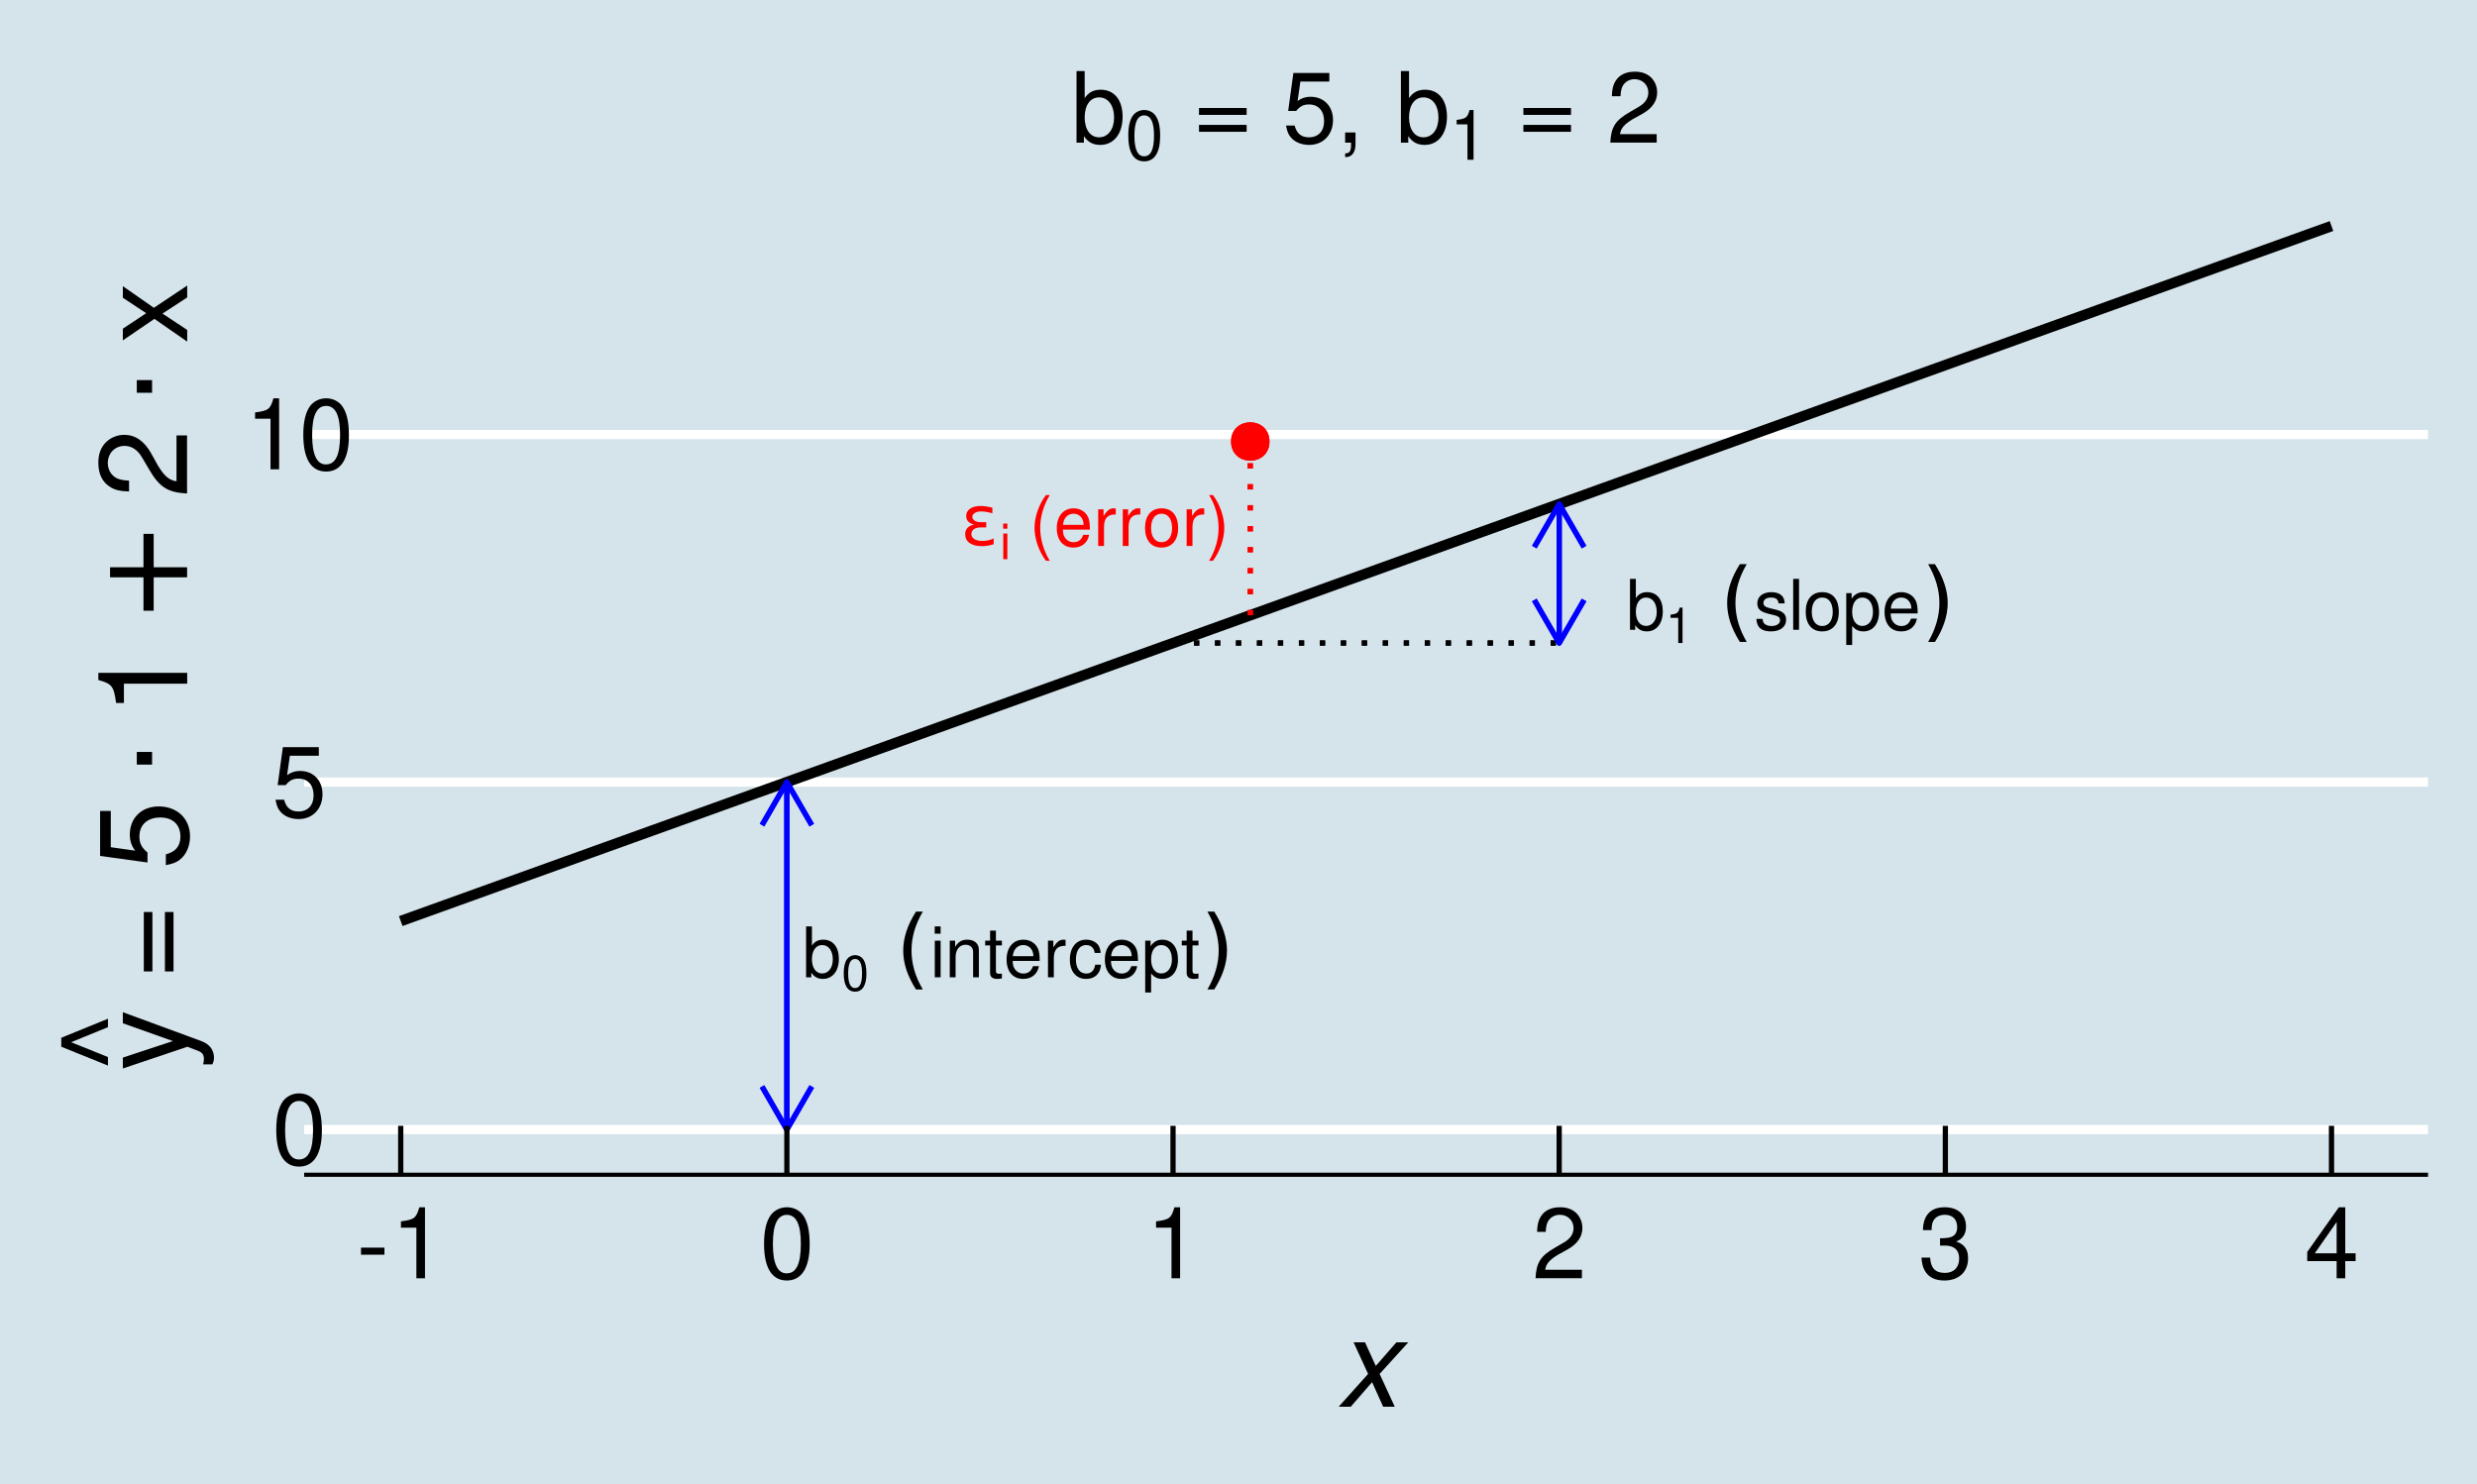 <?xml version="1.0" encoding="UTF-8"?>
<svg xmlns="http://www.w3.org/2000/svg" xmlns:xlink="http://www.w3.org/1999/xlink" width="504pt" height="302pt" viewBox="0 0 504 302" version="1.1">
<defs>
<g>
<symbol overflow="visible" id="glyph0-0">
<path style="stroke:none;" d=""/>
</symbol>
<symbol overflow="visible" id="glyph0-1">
<path style="stroke:none;" d="M 0.766 -10.359 L 0.766 0 L 1.828 0 L 1.828 -0.953 C 2.406 -0.078 3.156 0.328 4.188 0.328 C 6.156 0.328 7.438 -1.281 7.438 -3.75 C 7.438 -6.172 6.234 -7.656 4.25 -7.656 C 3.234 -7.656 2.5 -7.281 1.953 -6.438 L 1.953 -10.359 Z M 4.031 -6.562 C 5.344 -6.562 6.203 -5.406 6.203 -3.625 C 6.203 -1.938 5.312 -0.781 4.031 -0.781 C 2.766 -0.781 1.953 -1.922 1.953 -3.672 C 1.953 -5.422 2.766 -6.562 4.031 -6.562 Z M 4.031 -6.562 "/>
</symbol>
<symbol overflow="visible" id="glyph0-2">
<path style="stroke:none;" d="M 2.141 -7.453 L 0.953 -7.453 L 0.953 0 L 2.141 0 Z M 2.141 -10.359 L 0.938 -10.359 L 0.938 -8.875 L 2.141 -8.875 Z M 2.141 -10.359 "/>
</symbol>
<symbol overflow="visible" id="glyph0-3">
<path style="stroke:none;" d="M 1 -7.453 L 1 0 L 2.188 0 L 2.188 -4.109 C 2.188 -5.625 2.984 -6.625 4.203 -6.625 C 5.141 -6.625 5.75 -6.062 5.75 -5.156 L 5.75 0 L 6.922 0 L 6.922 -5.625 C 6.922 -6.875 6 -7.656 4.562 -7.656 C 3.453 -7.656 2.75 -7.234 2.094 -6.203 L 2.094 -7.453 Z M 1 -7.453 "/>
</symbol>
<symbol overflow="visible" id="glyph0-4">
<path style="stroke:none;" d="M 3.609 -7.453 L 2.391 -7.453 L 2.391 -9.5 L 1.203 -9.5 L 1.203 -7.453 L 0.203 -7.453 L 0.203 -6.484 L 1.203 -6.484 L 1.203 -0.859 C 1.203 -0.078 1.719 0.328 2.641 0.328 C 2.953 0.328 3.219 0.297 3.609 0.234 L 3.609 -0.766 C 3.438 -0.719 3.281 -0.719 3.047 -0.719 C 2.531 -0.719 2.391 -0.859 2.391 -1.375 L 2.391 -6.484 L 3.609 -6.484 Z M 3.609 -7.453 "/>
</symbol>
<symbol overflow="visible" id="glyph0-5">
<path style="stroke:none;" d="M 7.297 -3.328 C 7.297 -4.469 7.203 -5.141 7 -5.703 C 6.516 -6.922 5.375 -7.656 3.984 -7.656 C 1.906 -7.656 0.562 -6.078 0.562 -3.625 C 0.562 -1.172 1.844 0.328 3.953 0.328 C 5.656 0.328 6.844 -0.641 7.141 -2.266 L 5.938 -2.266 C 5.609 -1.281 4.953 -0.766 4 -0.766 C 3.234 -0.766 2.609 -1.109 2.203 -1.734 C 1.922 -2.156 1.812 -2.594 1.812 -3.328 Z M 1.828 -4.297 C 1.938 -5.672 2.766 -6.562 3.969 -6.562 C 5.172 -6.562 6.016 -5.625 6.016 -4.297 Z M 1.828 -4.297 "/>
</symbol>
<symbol overflow="visible" id="glyph0-6">
<path style="stroke:none;" d="M 0.984 -7.453 L 0.984 0 L 2.172 0 L 2.172 -3.875 C 2.188 -5.656 2.922 -6.453 4.562 -6.406 L 4.562 -7.625 C 4.359 -7.656 4.25 -7.656 4.109 -7.656 C 3.344 -7.656 2.766 -7.203 2.078 -6.094 L 2.078 -7.453 Z M 0.984 -7.453 "/>
</symbol>
<symbol overflow="visible" id="glyph0-7">
<path style="stroke:none;" d="M 6.703 -4.953 C 6.641 -5.672 6.484 -6.141 6.203 -6.562 C 5.688 -7.25 4.797 -7.656 3.75 -7.656 C 1.734 -7.656 0.438 -6.078 0.438 -3.594 C 0.438 -1.188 1.719 0.328 3.734 0.328 C 5.516 0.328 6.641 -0.734 6.781 -2.562 L 5.594 -2.562 C 5.391 -1.359 4.781 -0.766 3.766 -0.766 C 2.453 -0.766 1.672 -1.828 1.672 -3.594 C 1.672 -5.453 2.453 -6.562 3.734 -6.562 C 4.734 -6.562 5.359 -5.984 5.5 -4.953 Z M 6.703 -4.953 "/>
</symbol>
<symbol overflow="visible" id="glyph0-8">
<path style="stroke:none;" d="M 0.766 3.094 L 1.969 3.094 L 1.969 -0.781 C 2.594 -0.016 3.281 0.328 4.25 0.328 C 6.188 0.328 7.438 -1.219 7.438 -3.594 C 7.438 -6.094 6.219 -7.656 4.234 -7.656 C 3.234 -7.656 2.422 -7.203 1.859 -6.328 L 1.859 -7.453 L 0.766 -7.453 Z M 4.031 -6.562 C 5.344 -6.562 6.203 -5.406 6.203 -3.625 C 6.203 -1.938 5.328 -0.781 4.031 -0.781 C 2.766 -0.781 1.969 -1.922 1.969 -3.672 C 1.969 -5.422 2.766 -6.562 4.031 -6.562 Z M 4.031 -6.562 "/>
</symbol>
<symbol overflow="visible" id="glyph0-9">
<path style="stroke:none;" d="M 6.234 -5.375 C 6.219 -6.844 5.25 -7.656 3.531 -7.656 C 1.797 -7.656 0.672 -6.766 0.672 -5.391 C 0.672 -4.219 1.266 -3.672 3.031 -3.234 L 4.141 -2.969 C 4.969 -2.766 5.297 -2.469 5.297 -1.953 C 5.297 -1.234 4.594 -0.766 3.562 -0.766 C 2.922 -0.766 2.375 -0.953 2.078 -1.266 C 1.891 -1.484 1.812 -1.688 1.734 -2.219 L 0.484 -2.219 C 0.547 -0.5 1.5 0.328 3.453 0.328 C 5.328 0.328 6.531 -0.594 6.531 -2.031 C 6.531 -3.141 5.906 -3.75 4.422 -4.109 L 3.281 -4.375 C 2.312 -4.609 1.906 -4.922 1.906 -5.453 C 1.906 -6.141 2.516 -6.562 3.484 -6.562 C 4.438 -6.562 4.953 -6.156 4.984 -5.375 Z M 6.234 -5.375 "/>
</symbol>
<symbol overflow="visible" id="glyph0-10">
<path style="stroke:none;" d="M 2.156 -10.359 L 0.969 -10.359 L 0.969 0 L 2.156 0 Z M 2.156 -10.359 "/>
</symbol>
<symbol overflow="visible" id="glyph0-11">
<path style="stroke:none;" d="M 3.875 -7.656 C 1.766 -7.656 0.516 -6.172 0.516 -3.672 C 0.516 -1.156 1.766 0.328 3.875 0.328 C 5.984 0.328 7.25 -1.172 7.25 -3.609 C 7.25 -6.203 6.031 -7.656 3.875 -7.656 Z M 3.875 -6.562 C 5.219 -6.562 6.016 -5.469 6.016 -3.625 C 6.016 -1.859 5.188 -0.766 3.875 -0.766 C 2.562 -0.766 1.75 -1.859 1.75 -3.672 C 1.75 -5.469 2.562 -6.562 3.875 -6.562 Z M 3.875 -6.562 "/>
</symbol>
<symbol overflow="visible" id="glyph0-12">
<path style="stroke:none;" d=""/>
</symbol>
<symbol overflow="visible" id="glyph0-13">
<path style="stroke:none;" d="M 3.359 -10.359 C 1.938 -8.5 1.031 -5.922 1.031 -3.688 C 1.031 -1.438 1.938 1.156 3.359 3.016 L 4.141 3.016 C 2.891 0.984 2.188 -1.406 2.188 -3.688 C 2.188 -5.938 2.891 -8.344 4.141 -10.359 Z M 3.359 -10.359 "/>
</symbol>
<symbol overflow="visible" id="glyph0-14">
<path style="stroke:none;" d="M 1.328 3.016 C 2.75 1.156 3.641 -1.438 3.641 -3.672 C 3.641 -5.922 2.75 -8.5 1.328 -10.359 L 0.547 -10.359 C 1.797 -8.328 2.484 -5.938 2.484 -3.672 C 2.484 -1.406 1.797 1 0.547 3.016 Z M 1.328 3.016 "/>
</symbol>
<symbol overflow="visible" id="glyph1-0">
<path style="stroke:none;" d=""/>
</symbol>
<symbol overflow="visible" id="glyph1-1">
<path style="stroke:none;" d="M 2.734 -7.203 C 2.078 -7.203 1.484 -6.891 1.109 -6.406 C 0.656 -5.766 0.422 -4.812 0.422 -3.484 C 0.422 -1.062 1.219 0.234 2.734 0.234 C 4.234 0.234 5.047 -1.062 5.047 -3.422 C 5.047 -4.812 4.828 -5.75 4.359 -6.406 C 3.984 -6.906 3.406 -7.203 2.734 -7.203 Z M 2.734 -6.422 C 3.688 -6.422 4.156 -5.453 4.156 -3.5 C 4.156 -1.453 3.688 -0.5 2.719 -0.5 C 1.797 -0.5 1.328 -1.5 1.328 -3.469 C 1.328 -5.453 1.797 -6.422 2.734 -6.422 Z M 2.734 -6.422 "/>
</symbol>
<symbol overflow="visible" id="glyph1-2">
<path style="stroke:none;" d="M 2.578 -5.125 L 2.578 0 L 3.453 0 L 3.453 -7.203 L 2.875 -7.203 C 2.562 -6.094 2.375 -5.938 1.016 -5.766 L 1.016 -5.125 Z M 2.578 -5.125 "/>
</symbol>
<symbol overflow="visible" id="glyph1-3">
<path style="stroke:none;" d="M 1.5 -5.219 L 0.672 -5.219 L 0.672 0 L 1.5 0 Z M 1.5 -7.25 L 0.656 -7.25 L 0.656 -6.203 L 1.5 -6.203 Z M 1.5 -7.25 "/>
</symbol>
<symbol overflow="visible" id="glyph2-0">
<path style="stroke:none;" d="M 0.703 2.516 L 0.703 -10.031 L 7.812 -10.031 L 7.812 2.516 Z M 1.5 1.719 L 7.031 1.719 L 7.031 -9.234 L 1.5 -9.234 Z M 1.5 1.719 "/>
</symbol>
<symbol overflow="visible" id="glyph2-1">
<path style="stroke:none;" d=""/>
</symbol>
<symbol overflow="visible" id="glyph2-2">
<path style="stroke:none;" d="M 2.75 -4.188 C 2.227 -4.301 1.828 -4.508 1.547 -4.812 C 1.266 -5.102 1.125 -5.469 1.125 -5.906 C 1.125 -6.551 1.391 -7.055 1.922 -7.422 C 2.441 -7.785 3.156 -7.969 4.062 -7.969 C 4.414 -7.969 4.789 -7.938 5.188 -7.875 C 5.582 -7.82 6.004 -7.742 6.453 -7.641 L 6.453 -6.484 C 6.004 -6.609 5.598 -6.703 5.234 -6.766 C 4.859 -6.828 4.504 -6.859 4.172 -6.859 C 3.617 -6.859 3.188 -6.754 2.875 -6.547 C 2.539 -6.328 2.375 -6.07 2.375 -5.781 C 2.375 -5.457 2.535 -5.191 2.859 -4.984 C 3.16 -4.773 3.582 -4.672 4.125 -4.672 L 5.203 -4.672 L 5.203 -3.609 L 4.172 -3.609 C 3.535 -3.609 3.051 -3.492 2.719 -3.266 C 2.363 -3.004 2.188 -2.672 2.188 -2.266 C 2.188 -1.848 2.379 -1.508 2.766 -1.25 C 3.16 -0.988 3.707 -0.859 4.406 -0.859 C 4.832 -0.859 5.242 -0.898 5.641 -0.984 C 6.035 -1.078 6.395 -1.207 6.719 -1.375 L 6.719 -0.188 C 6.301 -0.062 5.898 0.035 5.516 0.109 C 5.117 0.172 4.734 0.203 4.359 0.203 C 3.266 0.203 2.414 -0.008 1.812 -0.438 C 1.219 -0.852 0.922 -1.461 0.922 -2.266 C 0.922 -2.766 1.078 -3.18 1.391 -3.516 C 1.711 -3.859 2.164 -4.082 2.75 -4.188 Z M 2.75 -4.188 "/>
</symbol>
<symbol overflow="visible" id="glyph3-0">
<path style="stroke:none;" d="M 0.891 3.141 L 0.891 -12.531 L 9.781 -12.531 L 9.781 3.141 Z M 1.891 2.156 L 8.781 2.156 L 8.781 -11.531 L 1.891 -11.531 Z M 1.891 2.156 "/>
</symbol>
<symbol overflow="visible" id="glyph3-1">
<path style="stroke:none;" d="M 5.516 -13.5 C 4.734 -12.164 4.156 -10.848 3.781 -9.547 C 3.406 -8.242 3.219 -6.922 3.219 -5.578 C 3.219 -4.242 3.406 -2.922 3.781 -1.609 C 4.164 -0.297 4.742 1.02 5.516 2.344 L 4.125 2.344 C 3.258 0.977 2.609 -0.359 2.172 -1.672 C 1.742 -2.984 1.531 -4.285 1.531 -5.578 C 1.531 -6.867 1.742 -8.164 2.172 -9.469 C 2.598 -10.781 3.25 -12.125 4.125 -13.5 Z M 5.516 -13.5 "/>
</symbol>
<symbol overflow="visible" id="glyph3-2">
<path style="stroke:none;" d="M 1.422 -13.5 L 2.812 -13.5 C 3.676 -12.125 4.32 -10.781 4.75 -9.469 C 5.188 -8.164 5.406 -6.867 5.406 -5.578 C 5.406 -4.285 5.188 -2.984 4.75 -1.672 C 4.32 -0.359 3.676 0.977 2.812 2.344 L 1.422 2.344 C 2.191 1.02 2.766 -0.297 3.141 -1.609 C 3.523 -2.922 3.719 -4.242 3.719 -5.578 C 3.719 -6.922 3.523 -8.242 3.141 -9.547 C 2.766 -10.848 2.191 -12.164 1.422 -13.5 Z M 1.422 -13.5 "/>
</symbol>
<symbol overflow="visible" id="glyph4-0">
<path style="stroke:none;" d=""/>
</symbol>
<symbol overflow="visible" id="glyph4-1">
<path style="stroke:none;" d="M 5.5 -14.453 C 4.188 -14.453 2.984 -13.859 2.234 -12.875 C 1.312 -11.594 0.859 -9.688 0.859 -7 C 0.859 -2.125 2.453 0.453 5.5 0.453 C 8.5 0.453 10.141 -2.125 10.141 -6.875 C 10.141 -9.688 9.703 -11.562 8.766 -12.875 C 8.016 -13.875 6.844 -14.453 5.5 -14.453 Z M 5.5 -12.906 C 7.406 -12.906 8.344 -10.953 8.344 -7.047 C 8.344 -2.922 7.422 -1 5.453 -1 C 3.594 -1 2.656 -3 2.656 -6.984 C 2.656 -10.953 3.594 -12.906 5.5 -12.906 Z M 5.5 -12.906 "/>
</symbol>
<symbol overflow="visible" id="glyph4-2">
<path style="stroke:none;" d="M 9.516 -14.188 L 2.203 -14.188 L 1.141 -6.453 L 2.766 -6.453 C 3.578 -7.438 4.266 -7.781 5.375 -7.781 C 7.281 -7.781 8.453 -6.484 8.453 -4.375 C 8.453 -2.344 7.281 -1.094 5.359 -1.094 C 3.812 -1.094 2.875 -1.875 2.453 -3.484 L 0.703 -3.484 C 0.938 -2.312 1.141 -1.766 1.562 -1.234 C 2.359 -0.156 3.797 0.453 5.406 0.453 C 8.266 0.453 10.266 -1.625 10.266 -4.625 C 10.266 -7.422 8.406 -9.344 5.688 -9.344 C 4.688 -9.344 3.875 -9.078 3.062 -8.484 L 3.625 -12.438 L 9.516 -12.438 Z M 9.516 -14.188 "/>
</symbol>
<symbol overflow="visible" id="glyph4-3">
<path style="stroke:none;" d="M 5.188 -10.297 L 5.188 0 L 6.938 0 L 6.938 -14.453 L 5.781 -14.453 C 5.156 -12.234 4.766 -11.938 2.047 -11.578 L 2.047 -10.297 Z M 5.188 -10.297 "/>
</symbol>
<symbol overflow="visible" id="glyph4-4">
<path style="stroke:none;" d="M 5.688 -6.234 L 0.922 -6.234 L 0.922 -4.797 L 5.688 -4.797 Z M 5.688 -6.234 "/>
</symbol>
<symbol overflow="visible" id="glyph4-5">
<path style="stroke:none;" d="M 10.125 -1.734 L 2.656 -1.734 C 2.844 -2.938 3.484 -3.703 5.219 -4.766 L 7.219 -5.875 C 9.203 -6.984 10.219 -8.453 10.219 -10.234 C 10.219 -11.438 9.734 -12.562 8.906 -13.344 C 8.062 -14.094 7.016 -14.453 5.688 -14.453 C 3.875 -14.453 2.547 -13.812 1.766 -12.578 C 1.266 -11.812 1.047 -10.922 1 -9.453 L 2.766 -9.453 C 2.812 -10.438 2.938 -11.016 3.188 -11.5 C 3.641 -12.375 4.562 -12.922 5.625 -12.922 C 7.219 -12.922 8.422 -11.766 8.422 -10.203 C 8.422 -9.047 7.766 -8.047 6.5 -7.312 L 4.656 -6.234 C 1.703 -4.547 0.844 -3.188 0.688 -0.016 L 10.125 -0.016 Z M 10.125 -1.734 "/>
</symbol>
<symbol overflow="visible" id="glyph4-6">
<path style="stroke:none;" d="M 4.422 -6.656 L 5.375 -6.656 C 7.297 -6.656 8.312 -5.766 8.312 -4.016 C 8.312 -2.203 7.219 -1.094 5.406 -1.094 C 3.453 -1.094 2.516 -2.078 2.406 -4.203 L 0.641 -4.203 C 0.719 -3.047 0.922 -2.281 1.266 -1.641 C 2 -0.234 3.375 0.453 5.312 0.453 C 8.234 0.453 10.125 -1.297 10.125 -4.047 C 10.125 -5.875 9.422 -6.875 7.719 -7.484 C 9.047 -8.016 9.703 -9.016 9.703 -10.484 C 9.703 -12.953 8.078 -14.453 5.375 -14.453 C 2.516 -14.453 1 -12.859 0.938 -9.797 L 2.703 -9.797 C 2.719 -10.688 2.797 -11.188 3.016 -11.625 C 3.422 -12.438 4.297 -12.922 5.406 -12.922 C 6.953 -12.922 7.906 -11.984 7.906 -10.422 C 7.906 -9.406 7.547 -8.781 6.766 -8.438 C 6.281 -8.234 5.641 -8.156 4.422 -8.141 Z M 4.422 -6.656 "/>
</symbol>
<symbol overflow="visible" id="glyph4-7">
<path style="stroke:none;" d="M 6.547 -3.5 L 6.547 0 L 8.297 0 L 8.297 -3.5 L 10.406 -3.5 L 10.406 -5.078 L 8.297 -5.078 L 8.297 -14.453 L 7 -14.453 L 0.562 -5.359 L 0.562 -3.5 Z M 6.547 -5.078 L 2.094 -5.078 L 6.547 -11.453 Z M 6.547 -5.078 "/>
</symbol>
<symbol overflow="visible" id="glyph4-8">
<path style="stroke:none;" d="M 1.078 -14.578 L 1.078 0 L 2.578 0 L 2.578 -1.344 C 3.375 -0.125 4.438 0.453 5.906 0.453 C 8.656 0.453 10.453 -1.797 10.453 -5.281 C 10.453 -8.688 8.766 -10.781 5.984 -10.781 C 4.547 -10.781 3.516 -10.234 2.734 -9.062 L 2.734 -14.578 Z M 5.656 -9.219 C 7.516 -9.219 8.719 -7.594 8.719 -5.094 C 8.719 -2.719 7.484 -1.094 5.656 -1.094 C 3.875 -1.094 2.734 -2.703 2.734 -5.156 C 2.734 -7.625 3.875 -9.219 5.656 -9.219 Z M 5.656 -9.219 "/>
</symbol>
<symbol overflow="visible" id="glyph4-9">
<path style="stroke:none;" d=""/>
</symbol>
<symbol overflow="visible" id="glyph4-10">
<path style="stroke:none;" d="M 10.688 -7.062 L 1 -7.062 L 1 -5.656 L 10.688 -5.656 Z M 10.688 -3.625 L 1 -3.625 L 1 -2.219 L 10.688 -2.219 Z M 10.688 -3.625 "/>
</symbol>
<symbol overflow="visible" id="glyph4-11">
<path style="stroke:none;" d="M 1.734 -2.078 L 1.734 0 L 2.938 0 L 2.938 0.359 C 2.938 1.734 2.688 2.141 1.734 2.188 L 1.734 2.938 C 3.062 2.984 3.844 2.016 3.844 0.312 L 3.844 -2.078 Z M 1.734 -2.078 "/>
</symbol>
<symbol overflow="visible" id="glyph5-0">
<path style="stroke:none;" d=""/>
</symbol>
<symbol overflow="visible" id="glyph5-1">
<path style="stroke:none;" d="M 8.75 -6.672 L 14.578 -13.094 L 12.156 -13.094 L 7.969 -8.297 L 5.781 -13.094 L 3.453 -13.094 L 6.406 -6.672 L 0.422 0 L 2.875 0 L 7.219 -5 L 9.469 0 L 11.828 0 Z M 8.75 -6.672 "/>
</symbol>
<symbol overflow="visible" id="glyph6-0">
<path style="stroke:none;" d=""/>
</symbol>
<symbol overflow="visible" id="glyph6-1">
<path style="stroke:none;" d="M -13.094 -9.703 L -2.906 -6.078 L -13.094 -2.719 L -13.094 -0.5 L 0.047 -4.922 L 2.125 -4.125 C 3.047 -3.781 3.406 -3.328 3.406 -2.453 C 3.406 -2.094 3.344 -1.797 3.25 -1.344 L 5.125 -1.344 C 5.344 -1.781 5.453 -2.203 5.453 -2.75 C 5.453 -3.422 5.219 -4.156 4.828 -4.703 C 4.344 -5.344 3.797 -5.719 2.75 -6.125 L -13.094 -11.953 Z M -13.094 -9.703 "/>
</symbol>
<symbol overflow="visible" id="glyph6-2">
<path style="stroke:none;" d="M -17.719 -4.922 L -8.219 -1.094 L -8.219 -2.828 L -15.719 -5.844 L -8.219 -8.906 L -8.219 -10.625 L -17.719 -6.75 Z M -17.719 -4.922 "/>
</symbol>
<symbol overflow="visible" id="glyph6-3">
<path style="stroke:none;" d=""/>
</symbol>
<symbol overflow="visible" id="glyph6-4">
<path style="stroke:none;" d="M -8.828 -13.344 L -8.828 -1.25 L -7.078 -1.25 L -7.078 -13.344 Z M -4.531 -13.344 L -4.531 -1.25 L -2.781 -1.25 L -2.781 -13.344 Z M -4.531 -13.344 "/>
</symbol>
<symbol overflow="visible" id="glyph6-5">
<path style="stroke:none;" d="M -17.719 -11.906 L -17.719 -2.75 L -8.078 -1.422 L -8.078 -3.453 C -9.297 -4.469 -9.719 -5.328 -9.719 -6.719 C -9.719 -9.094 -8.094 -10.578 -5.469 -10.578 C -2.922 -10.578 -1.375 -9.094 -1.375 -6.703 C -1.375 -4.781 -2.344 -3.594 -4.344 -3.078 L -4.344 -0.875 C -2.906 -1.172 -2.203 -1.422 -1.547 -1.953 C -0.203 -2.953 0.578 -4.75 0.578 -6.75 C 0.578 -10.328 -2.031 -12.828 -5.781 -12.828 C -9.281 -12.828 -11.672 -10.5 -11.672 -7.094 C -11.672 -5.844 -11.344 -4.844 -10.594 -3.828 L -15.547 -4.531 L -15.547 -11.906 Z M -17.719 -11.906 "/>
</symbol>
<symbol overflow="visible" id="glyph6-6">
<path style="stroke:none;" d="M -12.875 -6.469 L 0 -6.469 L 0 -8.672 L -18.078 -8.672 L -18.078 -7.219 C -15.297 -6.453 -14.922 -5.953 -14.469 -2.547 L -12.875 -2.547 Z M -12.875 -6.469 "/>
</symbol>
<symbol overflow="visible" id="glyph6-7">
<path style="stroke:none;" d="M -2.172 -12.656 L -2.172 -3.328 C -3.672 -3.547 -4.625 -4.344 -5.953 -6.531 L -7.344 -9.031 C -8.719 -11.5 -10.578 -12.781 -12.797 -12.781 C -14.297 -12.781 -15.703 -12.172 -16.672 -11.125 C -17.625 -10.078 -18.078 -8.781 -18.078 -7.094 C -18.078 -4.844 -17.281 -3.172 -15.719 -2.203 C -14.781 -1.578 -13.656 -1.297 -11.828 -1.25 L -11.828 -3.453 C -13.047 -3.531 -13.781 -3.672 -14.375 -3.969 C -15.469 -4.547 -16.156 -5.703 -16.156 -7.031 C -16.156 -9.031 -14.703 -10.531 -12.75 -10.531 C -11.297 -10.531 -10.047 -9.703 -9.156 -8.125 L -7.797 -5.828 C -5.672 -2.125 -3.969 -1.047 -0.031 -0.844 L -0.031 -12.656 Z M -2.172 -12.656 "/>
</symbol>
<symbol overflow="visible" id="glyph6-8">
<path style="stroke:none;" d="M -6.781 -7.297 L -13.094 -11.703 L -13.094 -9.344 L -8.344 -6.203 L -13.094 -3.047 L -13.094 -0.672 L -6.672 -5.047 L 0 -0.422 L 0 -2.797 L -5.031 -6.125 L 0 -9.406 L 0 -11.828 Z M -6.781 -7.297 "/>
</symbol>
<symbol overflow="visible" id="glyph7-0">
<path style="stroke:none;" d="M 4.422 -1.25 L -17.625 -1.25 L -17.625 -13.75 L 4.422 -13.75 Z M 3.031 -2.656 L 3.031 -12.359 L -16.219 -12.359 L -16.219 -2.656 Z M 3.031 -2.656 "/>
</symbol>
<symbol overflow="visible" id="glyph7-1">
<path style="stroke:none;" d="M -10.234 -2.672 L -10.234 -5.25 L -7.125 -5.25 L -7.125 -2.672 Z M -10.234 -2.672 "/>
</symbol>
<symbol overflow="visible" id="glyph7-2">
<path style="stroke:none;" d="M -15.672 -11.5 L -8.875 -11.5 L -8.875 -18.297 L -6.797 -18.297 L -6.797 -11.5 L 0 -11.5 L 0 -9.453 L -6.797 -9.453 L -6.797 -2.656 L -8.875 -2.656 L -8.875 -9.453 L -15.672 -9.453 Z M -15.672 -11.5 "/>
</symbol>
<symbol overflow="visible" id="glyph8-0">
<path style="stroke:none;" d=""/>
</symbol>
<symbol overflow="visible" id="glyph8-1">
<path style="stroke:none;" d="M 3.844 -10.125 C 2.922 -10.125 2.094 -9.703 1.562 -9.016 C 0.922 -8.125 0.609 -6.781 0.609 -4.906 C 0.609 -1.484 1.719 0.328 3.844 0.328 C 5.953 0.328 7.094 -1.484 7.094 -4.812 C 7.094 -6.781 6.797 -8.094 6.125 -9.016 C 5.609 -9.719 4.781 -10.125 3.844 -10.125 Z M 3.844 -9.031 C 5.188 -9.031 5.844 -7.672 5.844 -4.922 C 5.844 -2.047 5.188 -0.703 3.828 -0.703 C 2.516 -0.703 1.859 -2.094 1.859 -4.891 C 1.859 -7.672 2.516 -9.031 3.844 -9.031 Z M 3.844 -9.031 "/>
</symbol>
<symbol overflow="visible" id="glyph8-2">
<path style="stroke:none;" d="M 3.625 -7.203 L 3.625 0 L 4.859 0 L 4.859 -10.125 L 4.047 -10.125 C 3.609 -8.562 3.328 -8.359 1.422 -8.109 L 1.422 -7.203 Z M 3.625 -7.203 "/>
</symbol>
</g>
<clipPath id="clip1">
  <path d="M 61.891 228 L 494.035 228 L 494.035 231 L 61.891 231 Z M 61.891 228 "/>
</clipPath>
<clipPath id="clip2">
  <path d="M 61.891 158 L 494.035 158 L 494.035 161 L 61.891 161 Z M 61.891 158 "/>
</clipPath>
<clipPath id="clip3">
  <path d="M 61.891 87 L 494.035 87 L 494.035 90 L 61.891 90 Z M 61.891 87 "/>
</clipPath>
</defs>
<g id="surface6">
<rect x="0" y="0" width="504" height="302" style="fill:rgb(100%,100%,100%);fill-opacity:1;stroke:none;"/>
<rect x="0" y="0" width="504" height="302" style="fill:rgb(83.529%,89.412%,92.157%);fill-opacity:1;stroke:none;"/>
<g clip-path="url(#clip1)" clip-rule="nonzero">
<path style="fill:none;stroke-width:1.867;stroke-linecap:butt;stroke-linejoin:round;stroke:rgb(100%,100%,100%);stroke-opacity:1;stroke-miterlimit:10;" d="M 61.891 229.875 L 494.039 229.875 "/>
</g>
<g clip-path="url(#clip2)" clip-rule="nonzero">
<path style="fill:none;stroke-width:1.867;stroke-linecap:butt;stroke-linejoin:round;stroke:rgb(100%,100%,100%);stroke-opacity:1;stroke-miterlimit:10;" d="M 61.891 159.152 L 494.039 159.152 "/>
</g>
<g clip-path="url(#clip3)" clip-rule="nonzero">
<path style="fill:none;stroke-width:1.867;stroke-linecap:butt;stroke-linejoin:round;stroke:rgb(100%,100%,100%);stroke-opacity:1;stroke-miterlimit:10;" d="M 61.891 88.43 L 494.039 88.43 "/>
</g>
<path style="fill:none;stroke-width:2.134;stroke-linecap:butt;stroke-linejoin:round;stroke:rgb(0%,0%,0%);stroke-opacity:1;stroke-miterlimit:10;" d="M 81.535 187.441 L 89.395 184.613 L 93.32 183.199 L 97.25 181.785 L 101.18 180.367 L 105.105 178.953 L 116.895 174.711 L 120.82 173.297 L 128.68 170.469 L 132.605 169.055 L 140.465 166.227 L 144.395 164.809 L 148.32 163.395 L 156.18 160.566 L 160.105 159.152 L 171.895 154.91 L 175.82 153.496 L 179.75 152.082 L 183.68 150.664 L 187.605 149.25 L 199.395 145.008 L 203.32 143.594 L 215.109 139.352 L 219.035 137.938 L 222.965 136.523 L 226.895 135.105 L 230.82 133.691 L 242.609 129.449 L 246.535 128.035 L 254.395 125.207 L 258.32 123.793 L 266.18 120.965 L 270.109 119.547 L 274.035 118.133 L 281.895 115.305 L 285.82 113.891 L 297.609 109.648 L 301.535 108.234 L 309.395 105.406 L 313.32 103.988 L 325.109 99.746 L 329.035 98.332 L 340.824 94.09 L 344.75 92.676 L 352.609 89.848 L 356.535 88.43 L 368.324 84.188 L 372.25 82.773 L 380.109 79.945 L 384.035 78.531 L 395.824 74.289 L 399.75 72.871 L 407.609 70.043 L 411.535 68.629 L 423.324 64.387 L 427.25 62.973 L 435.109 60.145 L 439.035 58.73 L 442.965 57.312 L 450.824 54.484 L 454.75 53.07 L 466.539 48.828 L 470.465 47.414 L 474.395 46 "/>
<path style="fill:none;stroke-width:1.067;stroke-linecap:butt;stroke-linejoin:round;stroke:rgb(0%,0%,100%);stroke-opacity:1;stroke-miterlimit:10;" d="M 160.105 229.875 L 160.105 159.152 "/>
<path style="fill:none;stroke-width:1.067;stroke-linecap:butt;stroke-linejoin:round;stroke:rgb(0%,0%,100%);stroke-opacity:1;stroke-miterlimit:10;" d="M 155.051 221.117 L 160.105 229.875 L 165.164 221.117 "/>
<path style="fill:none;stroke-width:1.067;stroke-linecap:butt;stroke-linejoin:round;stroke:rgb(0%,0%,100%);stroke-opacity:1;stroke-miterlimit:10;" d="M 165.164 167.91 L 160.105 159.152 L 155.051 167.91 "/>
<path style="fill:none;stroke-width:1.067;stroke-linecap:butt;stroke-linejoin:round;stroke:rgb(0%,0%,100%);stroke-opacity:1;stroke-miterlimit:10;" d="M 160.105 229.875 L 160.105 159.152 "/>
<path style="fill:none;stroke-width:1.067;stroke-linecap:butt;stroke-linejoin:round;stroke:rgb(0%,0%,100%);stroke-opacity:1;stroke-miterlimit:10;" d="M 155.051 221.117 L 160.105 229.875 L 165.164 221.117 "/>
<path style="fill:none;stroke-width:1.067;stroke-linecap:butt;stroke-linejoin:round;stroke:rgb(0%,0%,100%);stroke-opacity:1;stroke-miterlimit:10;" d="M 165.164 167.91 L 160.105 159.152 L 155.051 167.91 "/>
<path style="fill:none;stroke-width:1.067;stroke-linecap:butt;stroke-linejoin:round;stroke:rgb(0%,0%,0%);stroke-opacity:1;stroke-dasharray:1.067,3.201;stroke-miterlimit:10;" d="M 238.68 130.863 L 317.25 130.863 "/>
<path style="fill:none;stroke-width:1.067;stroke-linecap:butt;stroke-linejoin:round;stroke:rgb(0%,0%,0%);stroke-opacity:1;stroke-dasharray:1.067,3.201;stroke-miterlimit:10;" d="M 238.68 130.863 L 317.25 130.863 "/>
<path style="fill:none;stroke-width:1.067;stroke-linecap:butt;stroke-linejoin:round;stroke:rgb(0%,0%,100%);stroke-opacity:1;stroke-miterlimit:10;" d="M 317.25 130.863 L 317.25 102.574 "/>
<path style="fill:none;stroke-width:1.067;stroke-linecap:butt;stroke-linejoin:round;stroke:rgb(0%,0%,100%);stroke-opacity:1;stroke-miterlimit:10;" d="M 312.195 122.105 L 317.25 130.863 L 322.309 122.105 "/>
<path style="fill:none;stroke-width:1.067;stroke-linecap:butt;stroke-linejoin:round;stroke:rgb(0%,0%,100%);stroke-opacity:1;stroke-miterlimit:10;" d="M 322.309 111.332 L 317.25 102.574 L 312.195 111.332 "/>
<path style="fill:none;stroke-width:1.067;stroke-linecap:butt;stroke-linejoin:round;stroke:rgb(0%,0%,100%);stroke-opacity:1;stroke-miterlimit:10;" d="M 317.25 130.863 L 317.25 102.574 "/>
<path style="fill:none;stroke-width:1.067;stroke-linecap:butt;stroke-linejoin:round;stroke:rgb(0%,0%,100%);stroke-opacity:1;stroke-miterlimit:10;" d="M 312.195 122.105 L 317.25 130.863 L 322.309 122.105 "/>
<path style="fill:none;stroke-width:1.067;stroke-linecap:butt;stroke-linejoin:round;stroke:rgb(0%,0%,100%);stroke-opacity:1;stroke-miterlimit:10;" d="M 322.309 111.332 L 317.25 102.574 L 312.195 111.332 "/>
<g style="fill:rgb(0%,0%,0%);fill-opacity:1;">
  <use xlink:href="#glyph0-1" x="163.25" y="198.882"/>
</g>
<g style="fill:rgb(0%,0%,0%);fill-opacity:1;">
  <use xlink:href="#glyph1-1" x="171.25" y="201.572"/>
</g>
<g style="fill:rgb(0%,0%,0%);fill-opacity:1;">
  <use xlink:href="#glyph2-1" x="177.25" y="198.716"/>
</g>
<g style="fill:rgb(0%,0%,0%);fill-opacity:1;">
  <use xlink:href="#glyph3-1" x="182.25" y="199.018"/>
</g>
<g style="fill:rgb(0%,0%,0%);fill-opacity:1;">
  <use xlink:href="#glyph0-2" x="189.25" y="198.882"/>
</g>
<g style="fill:rgb(0%,0%,0%);fill-opacity:1;">
  <use xlink:href="#glyph0-3" x="192.25" y="198.882"/>
</g>
<g style="fill:rgb(0%,0%,0%);fill-opacity:1;">
  <use xlink:href="#glyph0-4" x="200.25" y="198.882"/>
</g>
<g style="fill:rgb(0%,0%,0%);fill-opacity:1;">
  <use xlink:href="#glyph0-5" x="204.25" y="198.882"/>
</g>
<g style="fill:rgb(0%,0%,0%);fill-opacity:1;">
  <use xlink:href="#glyph0-6" x="212.25" y="198.882"/>
</g>
<g style="fill:rgb(0%,0%,0%);fill-opacity:1;">
  <use xlink:href="#glyph0-7" x="217.25" y="198.882"/>
</g>
<g style="fill:rgb(0%,0%,0%);fill-opacity:1;">
  <use xlink:href="#glyph0-5" x="224.25" y="198.882"/>
</g>
<g style="fill:rgb(0%,0%,0%);fill-opacity:1;">
  <use xlink:href="#glyph0-8" x="232.25" y="198.882"/>
</g>
<g style="fill:rgb(0%,0%,0%);fill-opacity:1;">
  <use xlink:href="#glyph0-4" x="240.25" y="198.882"/>
</g>
<g style="fill:rgb(0%,0%,0%);fill-opacity:1;">
  <use xlink:href="#glyph3-2" x="244.25" y="199.018"/>
</g>
<g style="fill:rgb(0%,0%,0%);fill-opacity:1;">
  <use xlink:href="#glyph0-1" x="330.895" y="128.163"/>
</g>
<g style="fill:rgb(0%,0%,0%);fill-opacity:1;">
  <use xlink:href="#glyph1-2" x="338.895" y="130.854"/>
</g>
<g style="fill:rgb(0%,0%,0%);fill-opacity:1;">
  <use xlink:href="#glyph2-1" x="344.895" y="127.997"/>
</g>
<g style="fill:rgb(0%,0%,0%);fill-opacity:1;">
  <use xlink:href="#glyph3-1" x="349.895" y="128.299"/>
</g>
<g style="fill:rgb(0%,0%,0%);fill-opacity:1;">
  <use xlink:href="#glyph0-9" x="356.895" y="128.163"/>
</g>
<g style="fill:rgb(0%,0%,0%);fill-opacity:1;">
  <use xlink:href="#glyph0-10" x="363.895" y="128.163"/>
</g>
<g style="fill:rgb(0%,0%,0%);fill-opacity:1;">
  <use xlink:href="#glyph0-11" x="366.895" y="128.163"/>
</g>
<g style="fill:rgb(0%,0%,0%);fill-opacity:1;">
  <use xlink:href="#glyph0-8" x="374.895" y="128.163"/>
</g>
<g style="fill:rgb(0%,0%,0%);fill-opacity:1;">
  <use xlink:href="#glyph0-5" x="382.895" y="128.163"/>
</g>
<g style="fill:rgb(0%,0%,0%);fill-opacity:1;">
  <use xlink:href="#glyph3-2" x="390.895" y="128.299"/>
</g>
<path style="fill-rule:nonzero;fill:rgb(100%,0%,0%);fill-opacity:1;stroke-width:0.709;stroke-linecap:round;stroke-linejoin:round;stroke:rgb(100%,0%,0%);stroke-opacity:1;stroke-miterlimit:10;" d="M 257.949 89.848 C 257.949 94.586 250.84 94.586 250.84 89.848 C 250.84 85.105 257.949 85.105 257.949 89.848 "/>
<path style="fill-rule:nonzero;fill:rgb(100%,0%,0%);fill-opacity:1;stroke-width:0.709;stroke-linecap:round;stroke-linejoin:round;stroke:rgb(100%,0%,0%);stroke-opacity:1;stroke-miterlimit:10;" d="M 257.949 89.848 C 257.949 94.586 250.84 94.586 250.84 89.848 C 250.84 85.105 257.949 85.105 257.949 89.848 "/>
<path style="fill:none;stroke-width:1.067;stroke-linecap:butt;stroke-linejoin:round;stroke:rgb(100%,0%,0%);stroke-opacity:1;stroke-dasharray:1.067,3.201;stroke-miterlimit:10;" d="M 254.395 125.207 L 254.395 89.848 "/>
<path style="fill:none;stroke-width:1.067;stroke-linecap:butt;stroke-linejoin:round;stroke:rgb(100%,0%,0%);stroke-opacity:1;stroke-dasharray:1.067,3.201;stroke-miterlimit:10;" d="M 254.395 125.207 L 254.395 89.848 "/>
<g style="fill:rgb(100%,0%,0%);fill-opacity:1;">
  <use xlink:href="#glyph2-2" x="195.465" y="110.938"/>
</g>
<g style="fill:rgb(100%,0%,0%);fill-opacity:1;">
  <use xlink:href="#glyph1-3" x="203.465" y="113.795"/>
</g>
<g style="fill:rgb(100%,0%,0%);fill-opacity:1;">
  <use xlink:href="#glyph0-12" x="205.465" y="111.104"/>
  <use xlink:href="#glyph0-13" x="209.465" y="111.104"/>
  <use xlink:href="#glyph0-5" x="214.465" y="111.104"/>
  <use xlink:href="#glyph0-6" x="222.465" y="111.104"/>
  <use xlink:href="#glyph0-6" x="227.465" y="111.104"/>
  <use xlink:href="#glyph0-11" x="232.465" y="111.104"/>
  <use xlink:href="#glyph0-6" x="240.465" y="111.104"/>
  <use xlink:href="#glyph0-14" x="245.465" y="111.104"/>
</g>
<g style="fill:rgb(0%,0%,0%);fill-opacity:1;">
  <use xlink:href="#glyph4-1" x="55.355" y="236.955"/>
</g>
<g style="fill:rgb(0%,0%,0%);fill-opacity:1;">
  <use xlink:href="#glyph4-2" x="55.355" y="166.232"/>
</g>
<g style="fill:rgb(0%,0%,0%);fill-opacity:1;">
  <use xlink:href="#glyph4-3" x="49.855" y="95.51"/>
  <use xlink:href="#glyph4-1" x="60.855" y="95.51"/>
</g>
<path style="fill:none;stroke-width:0.854;stroke-linecap:butt;stroke-linejoin:round;stroke:rgb(0%,0%,0%);stroke-opacity:1;stroke-miterlimit:10;" d="M 61.891 239.066 L 494.039 239.066 "/>
<path style="fill:none;stroke-width:1.067;stroke-linecap:butt;stroke-linejoin:round;stroke:rgb(0%,0%,0%);stroke-opacity:1;stroke-miterlimit:10;" d="M 81.535 229.105 L 81.535 239.066 "/>
<path style="fill:none;stroke-width:1.067;stroke-linecap:butt;stroke-linejoin:round;stroke:rgb(0%,0%,0%);stroke-opacity:1;stroke-miterlimit:10;" d="M 160.105 229.105 L 160.105 239.066 "/>
<path style="fill:none;stroke-width:1.067;stroke-linecap:butt;stroke-linejoin:round;stroke:rgb(0%,0%,0%);stroke-opacity:1;stroke-miterlimit:10;" d="M 238.68 229.105 L 238.68 239.066 "/>
<path style="fill:none;stroke-width:1.067;stroke-linecap:butt;stroke-linejoin:round;stroke:rgb(0%,0%,0%);stroke-opacity:1;stroke-miterlimit:10;" d="M 317.25 229.105 L 317.25 239.066 "/>
<path style="fill:none;stroke-width:1.067;stroke-linecap:butt;stroke-linejoin:round;stroke:rgb(0%,0%,0%);stroke-opacity:1;stroke-miterlimit:10;" d="M 395.824 229.105 L 395.824 239.066 "/>
<path style="fill:none;stroke-width:1.067;stroke-linecap:butt;stroke-linejoin:round;stroke:rgb(0%,0%,0%);stroke-opacity:1;stroke-miterlimit:10;" d="M 474.395 229.105 L 474.395 239.066 "/>
<g style="fill:rgb(0%,0%,0%);fill-opacity:1;">
  <use xlink:href="#glyph4-4" x="72.535" y="260.131"/>
  <use xlink:href="#glyph4-3" x="79.535" y="260.131"/>
</g>
<g style="fill:rgb(0%,0%,0%);fill-opacity:1;">
  <use xlink:href="#glyph4-1" x="154.605" y="260.131"/>
</g>
<g style="fill:rgb(0%,0%,0%);fill-opacity:1;">
  <use xlink:href="#glyph4-3" x="233.18" y="260.131"/>
</g>
<g style="fill:rgb(0%,0%,0%);fill-opacity:1;">
  <use xlink:href="#glyph4-5" x="311.75" y="260.131"/>
</g>
<g style="fill:rgb(0%,0%,0%);fill-opacity:1;">
  <use xlink:href="#glyph4-6" x="390.324" y="260.131"/>
</g>
<g style="fill:rgb(0%,0%,0%);fill-opacity:1;">
  <use xlink:href="#glyph4-7" x="468.895" y="260.131"/>
</g>
<g style="fill:rgb(0%,0%,0%);fill-opacity:1;">
  <use xlink:href="#glyph5-1" x="271.965" y="286.268"/>
</g>
<g style="fill:rgb(0%,0%,0%);fill-opacity:1;">
  <use xlink:href="#glyph6-1" x="38.088" y="217.938"/>
</g>
<g style="fill:rgb(0%,0%,0%);fill-opacity:1;">
  <use xlink:href="#glyph6-2" x="30.186" y="217.938"/>
</g>
<g style="fill:rgb(0%,0%,0%);fill-opacity:1;">
  <use xlink:href="#glyph6-3" x="38.088" y="205.938"/>
  <use xlink:href="#glyph6-4" x="38.088" y="198.938"/>
  <use xlink:href="#glyph6-3" x="38.088" y="183.938"/>
</g>
<g style="fill:rgb(0%,0%,0%);fill-opacity:1;">
  <use xlink:href="#glyph6-5" x="38.088" y="176.938"/>
</g>
<g style="fill:rgb(0%,0%,0%);fill-opacity:1;">
  <use xlink:href="#glyph7-1" x="38.069" y="158.27"/>
</g>
<g style="fill:rgb(0%,0%,0%);fill-opacity:1;">
  <use xlink:href="#glyph6-6" x="38.088" y="145.602"/>
</g>
<g style="fill:rgb(0%,0%,0%);fill-opacity:1;">
  <use xlink:href="#glyph7-2" x="38.069" y="126.938"/>
</g>
<g style="fill:rgb(0%,0%,0%);fill-opacity:1;">
  <use xlink:href="#glyph6-7" x="38.088" y="101.27"/>
</g>
<g style="fill:rgb(0%,0%,0%);fill-opacity:1;">
  <use xlink:href="#glyph7-1" x="38.069" y="82.602"/>
</g>
<g style="fill:rgb(0%,0%,0%);fill-opacity:1;">
  <use xlink:href="#glyph6-8" x="38.088" y="69.938"/>
</g>
<g style="fill:rgb(0%,0%,0%);fill-opacity:1;">
  <use xlink:href="#glyph4-8" x="217.965" y="29.037"/>
</g>
<g style="fill:rgb(0%,0%,0%);fill-opacity:1;">
  <use xlink:href="#glyph8-1" x="228.965" y="32.511"/>
</g>
<g style="fill:rgb(0%,0%,0%);fill-opacity:1;">
  <use xlink:href="#glyph4-9" x="236.965" y="29.037"/>
  <use xlink:href="#glyph4-10" x="242.965" y="29.037"/>
  <use xlink:href="#glyph4-9" x="254.965" y="29.037"/>
  <use xlink:href="#glyph4-2" x="260.965" y="29.037"/>
  <use xlink:href="#glyph4-11" x="271.965" y="29.037"/>
  <use xlink:href="#glyph4-9" x="277.965" y="29.037"/>
</g>
<g style="fill:rgb(0%,0%,0%);fill-opacity:1;">
  <use xlink:href="#glyph4-8" x="283.965" y="29.037"/>
</g>
<g style="fill:rgb(0%,0%,0%);fill-opacity:1;">
  <use xlink:href="#glyph8-2" x="294.965" y="32.511"/>
</g>
<g style="fill:rgb(0%,0%,0%);fill-opacity:1;">
  <use xlink:href="#glyph4-9" x="302.965" y="29.037"/>
  <use xlink:href="#glyph4-10" x="308.965" y="29.037"/>
  <use xlink:href="#glyph4-9" x="320.965" y="29.037"/>
  <use xlink:href="#glyph4-5" x="326.965" y="29.037"/>
</g>
</g>
</svg>
